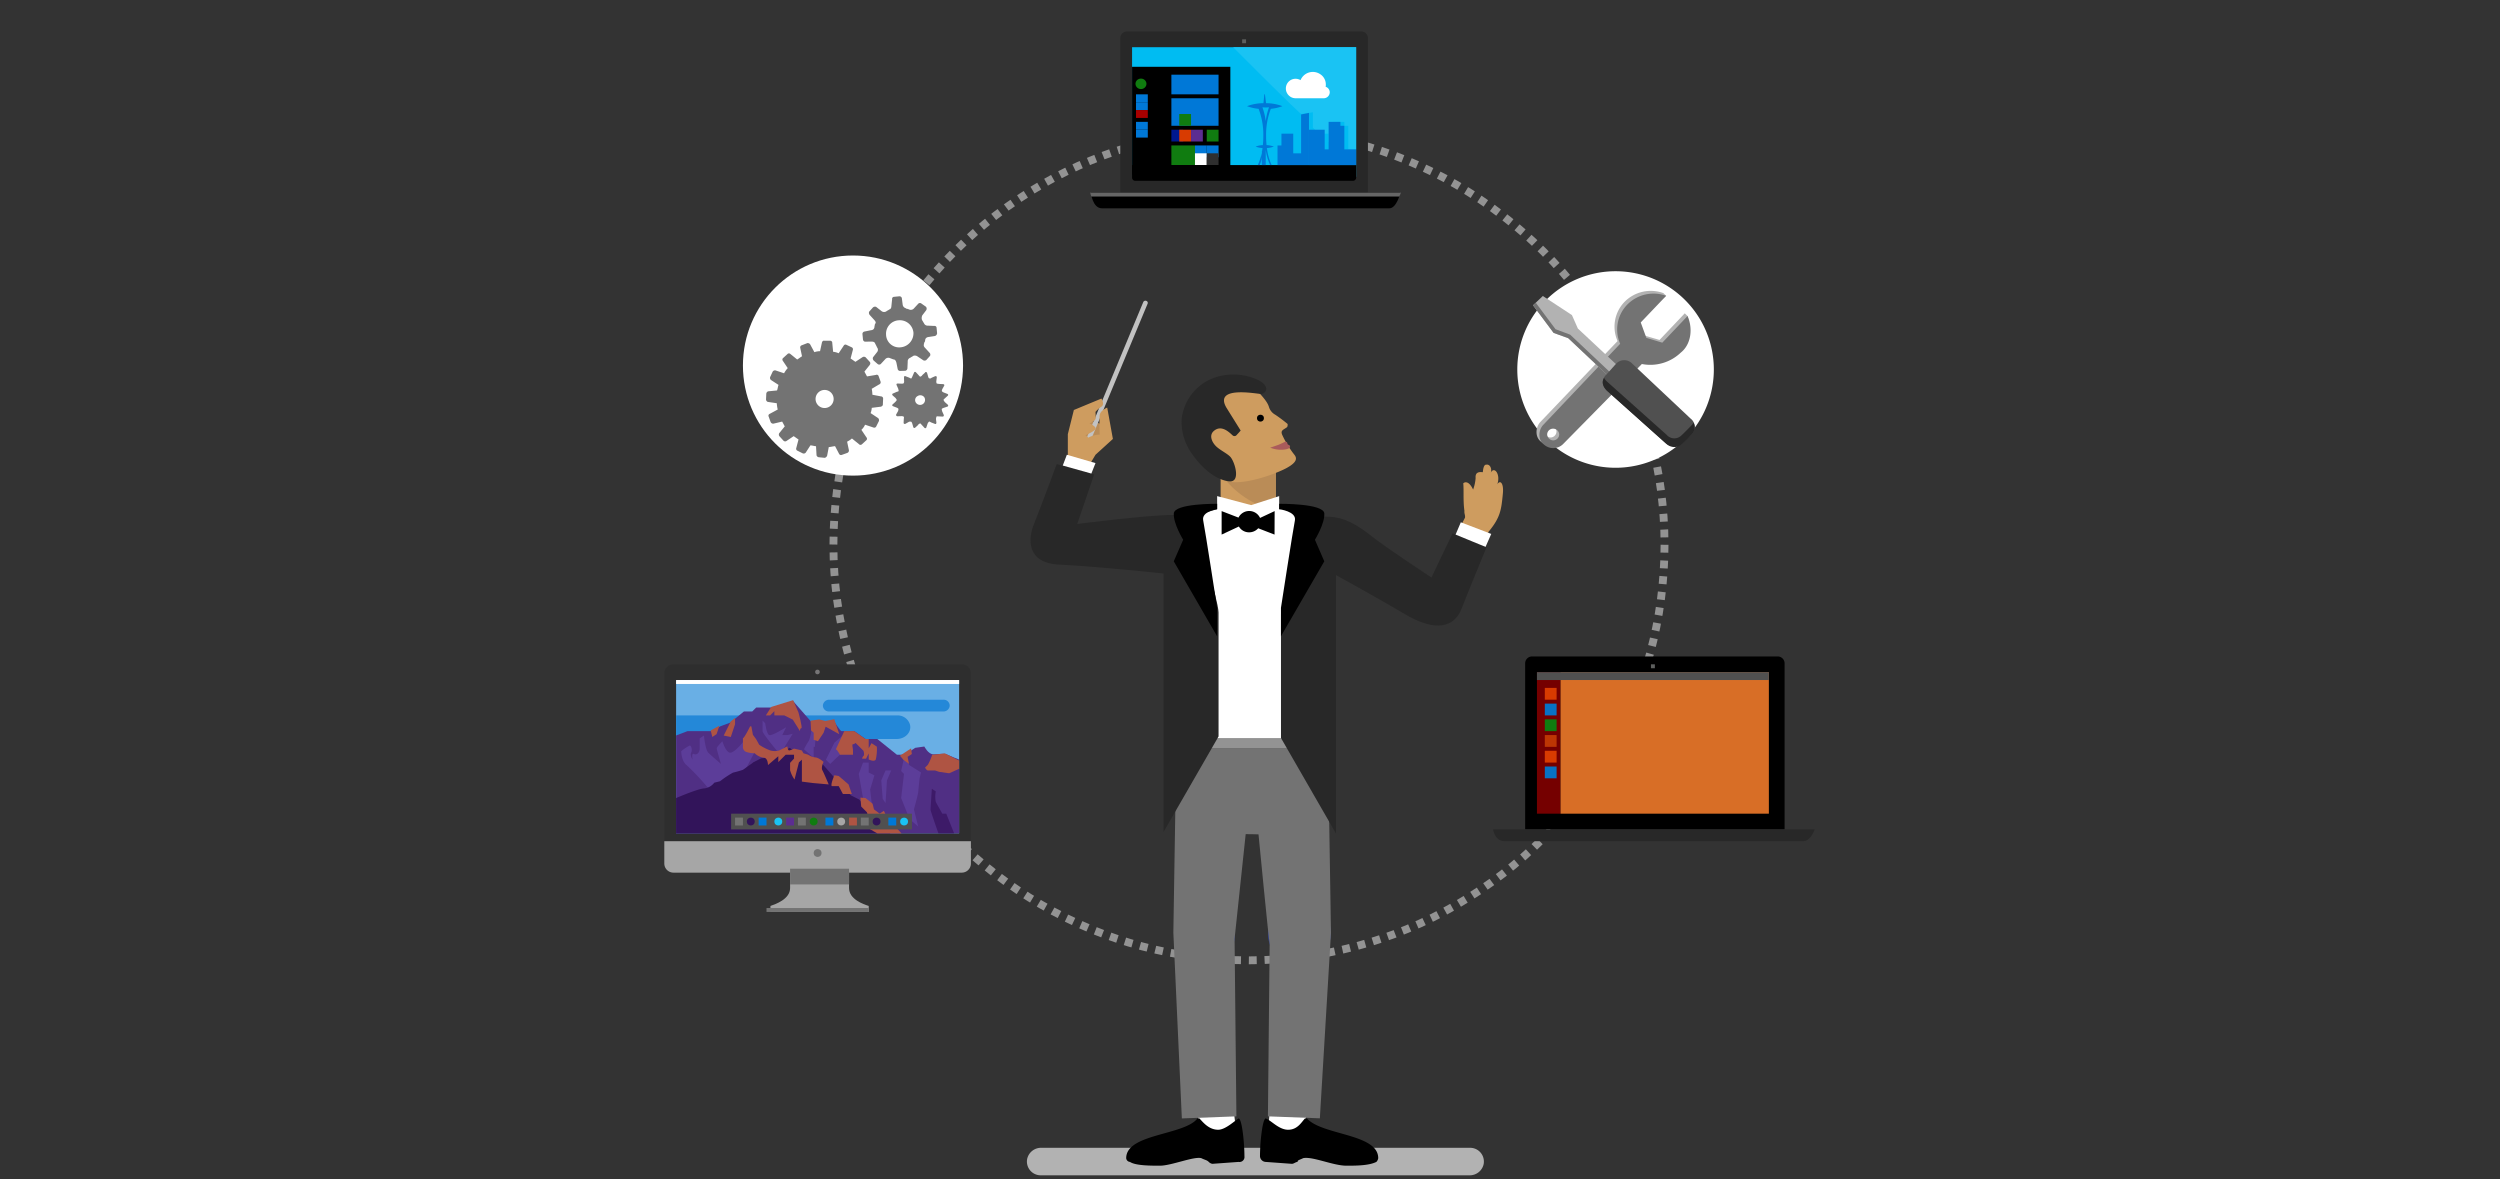 <svg xmlns="http://www.w3.org/2000/svg" xmlns:xlink="http://www.w3.org/1999/xlink" viewBox="0 0 636 300"><rect x="0" y="0" width="636" height="300" fill="#333333" stroke="none"/><defs><clipPath id="a"><rect x="172" y="173.023" width="72" height="39" fill="none"/></clipPath></defs><title>swimlane-tools-for-all-platforms</title><circle cx="317.741" cy="138.593" r="105.716" fill="none" stroke="#939393" stroke-miterlimit="10" stroke-width="2" stroke-dasharray="2.001 2.001"/><path d="M264.75,299H373.829a3.616,3.616,0,0,0,3.612-2.848A3.5,3.5,0,0,0,374,292H264.921a3.616,3.616,0,0,0-3.612,2.848A3.5,3.5,0,0,0,264.75,299Z" fill="#b2b2b2"/><polygon points="314.541 288.269 304.978 288.534 304.511 276.502 313.142 276.502 314.541 288.269" fill="#fff"/><polygon points="322.559 288.269 332.095 288.534 332.58 276.502 323.538 276.502 322.559 288.269" fill="#fff"/><path d="M321.983,295.592l6.684.485c.475,0,.96-.485,1.435-.485,0-.484.476-.484,1.436-.96,2.386-.484,7.634,1.92,10.971,1.92,2.386,0,5.724,0,7.634-.96a1.7,1.7,0,0,0,.476-.96c0-6.263-14.318-5.778-18.14-10.112H332c-.914.969-1.911,2.889-4.3,2.889s-4.3-2.4-5.733-2.889c-.914.485-1.426,6.739-1.426,9.628A1.526,1.526,0,0,0,321.983,295.592Z"/><path d="M315.108,295.592l-6.684.485a1.66,1.66,0,0,1-.914-.485c-.475-.484-.96-.484-1.911-.96-1.911-.484-7.634,1.92-10.5,1.92-2.386,0-6.208,0-7.634-.96a1.042,1.042,0,0,1-.96-.96c0-6.263,14.8-5.778,18.148-10.112h.476c.914.969,2.386,2.889,4.772,2.889,1.911,0,4.3-2.4,5.248-2.889.915.485,1.436,6.739,1.436,9.628a1.27,1.27,0,0,1-1.064,1.448A1.241,1.241,0,0,1,315.108,295.592Z"/><path d="M298.943,236.9c-.448,5.01,2.67,9.024,7.132,9.024,4,.5,8.018-3.008,8.018-8.027a8.475,8.475,0,0,0-7.131-9.015C302.957,228.383,298.943,232.388,298.943,236.9Z" fill="#2d3d87"/><path d="M314.093,237.9a8.475,8.475,0,0,0-7.131-9.015c-4-.5-8.019,3.5-8.019,8.018-.448,5.01,2.67,9.024,7.132,9.024C310.079,246.431,314.093,242.92,314.093,237.9Z" fill="#2d3d87"/><path d="M338.6,236.9c0,5.01-3.209,9.024-7.79,9.024-4.123.5-7.79-3.008-8.228-8.027,0-4.508,3.209-8.521,7.314-9.015C334.472,228.383,338.139,232.388,338.6,236.9Z" fill="#2d3d87"/><path d="M322.559,237.9c0-4.508,3.209-8.521,7.315-9.015,4.571-.5,8.228,3.5,8.7,8.018,0,5.01-3.21,9.024-7.79,9.024C326.683,246.431,323.016,242.92,322.559,237.9Z" fill="#2d3d87"/><path d="M324.562,129.759V120.1H310.527v9.655c0,2.194,2.076,4.379,7.315,4.379C322.486,134.138,324.562,131.953,324.562,129.759Z" fill="#ce9c5f"/><path d="M310.527,120.607c3.877,5.01,7.744,7.515,14.035,9.527V119.6l-14.035-1.5Z" fill="#ba8c57"/><path d="M337.855,190.312h-38.6l-.75,46.748v.31h0l2.158,47.159,13.879-.53-.466-45.157c0-.155,2.825-26.633,2.825-26.633.292,0,2.487,0,3.264.055,0,0,2.6,26.972,2.834,27.758L322.559,284l13.212.5L338.6,237.37Z" fill="#737373"/><path d="M317.311,137.768c6.6,0,11.036-3.813,11.036-8.512h-3.785v.5c0,2.194-2.076,4.379-6.757,4.379-5.2,0-7.314-2.185-7.314-4.379v-.5H306.23C306.267,133.955,310.71,137.768,317.311,137.768Z" fill="none"/><polygon points="337.919 190.312 337.855 187.743 299.254 187.743 299.199 190.312 337.919 190.312" fill="#939393"/><path d="M372.548,129.986c-.073.659.229,1.024.156,1.692l-2.7,5.22,7.122,2.332,1.536-3.923c3.063-3.657,3.264-5.659,3.657-9.627.284-2.642-.6-3.739-1.408-2.487.914-2.569-.832-4.763-1.7-2.852.429-.915-.092-2.341-1.116-2.122-.658-.064-.8,1.253-.868,1.911-.659-.064-1.984-.21-1.829,1.481a10.507,10.507,0,0,1-.64,2.935c-.823-1.755-1.774-2.194-2.505-1.6C372.439,124.628,372.174,127.271,372.548,129.986Z" fill="#ce9c5f"/><polygon points="369.25 138.458 371.636 132.872 379.376 135.832 376.542 142.25 369.25 138.458" fill="#fff"/><polygon points="276.135 106.648 280.615 108.02 280.615 112.564 275.577 117.346 272.999 116.834 273.813 108.331 276.135 106.648" fill="#ba8c57"/><path d="M309.64,129.539v-3.328L318.3,128.5l7.122-2.286v3.328s5.01-.813,5.97.915,2.2,57.307,2.2,57.307H299.2l3.913-56.338Z" fill="#fff"/><path d="M332.406,131.441H337.5c4.169,0,7.488,1.829,11.364,4.91s15.3,10.56,15.3,10.56l5.367-11.228,8.64,3.548s-5.056,12.242-6.253,15.4c-2.387,6.281-8.494,5.184-14.455,1.637s-17.582-9.966-17.582-9.966v65.756l-14-24.311V156.264C325.878,153.256,332.406,131.441,332.406,131.441Z" fill="#282828"/><path d="M325.421,128.168s11.328-.137,11.483,2.459-2.386,6.684-2.386,6.684L336.9,142.8l-11.026,19.063v-7.232s3.072-19.913,3.548-22.226-4-2.862-4-2.862Z"/><path d="M303.475,131h-5.09c-6.47,0-24.335,2.3-24.335,2.3l4.3-12.608-9.523-2.624s-4.349,11.721-5.8,15.278-2.066,9.938,6.534,10.3S296,145.9,296,145.9v65.756l14-24.311V155.823C310,152.815,303.475,131,303.475,131Z" fill="#282828"/><path d="M309.64,128.168s-10.88-.137-11.026,2.459S301,137.311,301,137.311l-2.395,5.485,11.035,19.091v-7.26s-3.072-19.913-3.547-22.226,3.547-2.862,3.547-2.862Z"/><path d="M324.269,130.024l-3.712,1.737a3.045,3.045,0,0,0-5.486-.082l-4.288-1.655V136l4.389-2.057a2.969,2.969,0,0,0,2.615,1.481,3.072,3.072,0,0,0,2.3-1.033L324.242,136Z"/><path d="M274.837,117.346a.623.623,0,0,1-.211,0,.531.531,0,0,1-.363-.656.338.338,0,0,1,.016-.048l16.567-39.79a.6.6,0,0,1,.768-.311.538.538,0,0,1,.357.674l-.01.03-16.567,39.79A.594.594,0,0,1,274.837,117.346Z" fill="#c2c2c2"/><path d="M271.655,118.8v-8.347l1.536-6.153,7.012-2.908s.915,1.454,0,2.066a7.248,7.248,0,0,0-1.508,1.326s.055.85.055,1.582-1.591,1.335-1.591,1.335,1.874.841,1.536,1.453-2.56,1.573-2.56,1.573,1.024.64.914,1.225-1.591.869-1.591.869l-1.06,6.007Z" fill="#ce9c5f"/><path d="M276.373,119.576l2.322-3.885,4.425-4.023-1.445-7.982s-1.828.713-1.929,2.039,0,4.855,0,4.855-5.074-.256-6.747,6.254A18.959,18.959,0,0,1,276.373,119.576Z" fill="#ce9c5f"/><polygon points="277.643 120.472 278.695 117.812 271.408 115.691 270.366 118.434 277.643 120.472" fill="#fff"/><path d="M319.478,98.975c.841,1.042,2.88,2.925,3.346,4.571a3.376,3.376,0,0,0,1.628,1.975,38.113,38.113,0,0,1,3.118,2.34c.045.613-.1.814-.3.915-.823.612-1.628.713-1.006,2a24.978,24.978,0,0,0,3.026,4.91c.64.8.842,1.828-1.938,3.355s-11.282,4.645-15.351,3.319c-3.209-1.051-9.947-11.209-7.131-17.225S317.147,96.131,319.478,98.975Z" fill="#ce9c5f"/><path d="M320.84,100.227c1.7-.3,2.058-2.267-1-3.657a14.811,14.811,0,0,0-10.734-.539,12.58,12.58,0,0,0-8.228,9.069c-.741,2.844-.1,7.022,2.569,10.67,2.121,2.9,5.266,6.071,9.051,6.674,3.2.512,1.774-4.571.613-6.089-.659-.841-2.387-1.636-3.529-2.624s-2.14-2.88-.814-4.068c1.947-1.728,3.959.338,4.763,1.051a.7.7,0,0,0,.982.051.734.734,0,0,0,.088-.1c.594-.621,1.024-1.133,1.024-1.133l-3.657-5.87C308.754,98.015,319.771,100.227,320.84,100.227Z" fill="#282828"/><circle cx="320.658" cy="106.38" r="0.878"/><path d="M323.135,113.887s1.9-.631,2.277-.8c.759-.32,1.5-.695,1.5-.695s.494-.082.585.32a3.219,3.219,0,0,1,.064.4s.641,0,.631.557-1.481.8-2.743.741A7.774,7.774,0,0,1,323.135,113.887Z" fill="#aa5b5b"/><path d="M454,211V168.756A1.756,1.756,0,0,0,452.244,167H389.756A1.756,1.756,0,0,0,388,168.756V211Z"/><rect x="391" y="171" width="6" height="36" fill="#750000"/><rect x="397" y="171" width="53" height="36" fill="#d86e26"/><path d="M458.718,214H382.779c-2.532,0-2.945-3-2.945-3h81.828S460.681,214,458.718,214Z" fill="#282828"/><rect x="420" y="169" width="1" height="1" fill="#5d5f5e"/><rect x="391" y="171" width="59" height="2" fill="#505050"/><rect x="393" y="175" width="3" height="3" fill="#d83b01"/><rect x="393" y="179" width="3" height="3" fill="#0872c4"/><rect x="393" y="183" width="3" height="3" fill="#107c10"/><rect x="393" y="187" width="3" height="3" fill="#bd3604"/><rect x="393" y="191" width="3" height="3" fill="#d83b01"/><rect x="393" y="195" width="3" height="3" fill="#0872c4"/><path d="M348,51V9.7A1.7,1.7,0,0,0,346.3,8H286.7A1.7,1.7,0,0,0,285,9.7V51Z" fill="#282828"/><path d="M353.441,53H280.349c-2.437,0-2.834-4-2.834-4h78.76S355.33,53,353.441,53Z"/><rect x="316" y="10" width="1" height="1" fill="#5d5f5e"/><path d="M288,44.147a.877.877,0,0,0,.847.853h56.137a.016.016,0,0,0,.016-.016V12.016a.016.016,0,0,0-.016-.016H288.067a.067.067,0,0,0-.067.067V44" fill="#00bcf2" fill-rule="evenodd"/><path d="M323.68,37Zm-.365.2" fill="#0078d7" fill-rule="evenodd"/><path d="M288.806,45H313V17H288V44.194A.806.806,0,0,0,288.806,45Z"/><ellipse cx="290.262" cy="21.325" rx="1.395" ry="1.335" fill="#107c10"/><rect x="298" y="25" width="12" height="7" fill="#0078d7"/><rect x="298" y="37" width="6" height="5" fill="#107c10"/><rect x="304" y="37" width="3" height="3" fill="#0078d7"/><rect x="307" y="37" width="3" height="3" fill="#0078d7"/><rect x="304" y="39" width="3" height="3" fill="#fff"/><rect x="307" y="39" width="3" height="3" fill="#2f2f2f"/><rect x="298" y="33" width="3" height="3" fill="#00188f"/><rect x="300" y="33" width="3" height="3" fill="#d83b01"/><rect x="303" y="33" width="3" height="3" fill="#5c2d91"/><rect x="307" y="33" width="3" height="3" fill="#107c10"/><rect x="298" y="19" width="12" height="5" fill="#0078d7"/><path d="M345,42H288v3.189a.811.811,0,0,0,.811.811H344.2a.8.8,0,0,0,.8-.8V42" fill-rule="evenodd"/><rect x="289" y="24" width="3" height="2" fill="#0078d7"/><rect x="289" y="26" width="3" height="2" fill="#0078d7"/><rect x="289" y="28" width="3" height="2" fill="#a80000"/><rect x="289" y="31" width="3" height="2" fill="#0078d7"/><rect x="289" y="33" width="3" height="2" fill="#0078d7"/><path d="M345,12H313.692C329.537,27.908,331,29,331,29c1.577-.254,3-.437,3-.437v3.911L335.526,34H338v2.061l1,.7V32h0V31h3v1h1v6h2" fill="#1ac3f3" fill-rule="evenodd"/><path d="M337.237,22.074a1.663,1.663,0,0,0,.05-.528,3.087,3.087,0,0,0-1.465-2.7,3.375,3.375,0,0,0-4.962,1.539,2.587,2.587,0,0,0-1.245-.347,2.461,2.461,0,0,0-2.491,2.479A2.493,2.493,0,0,0,329.615,25h7.173a1.539,1.539,0,0,0,1.5-1.537A1.49,1.49,0,0,0,337.237,22.074Z" fill="#fff" fill-rule="evenodd"/><polygon points="333 28.717 333 42 325 42 325 37 326 37 326 34 329 34 329 36 329 36 329 39 331 39 331 29.126 333 28.717" fill="#0078d7" fill-rule="evenodd"/><polygon points="345 38 345 42 333 42 333 33 337 33 337 38 338 38 338 33 338 32 338 31 341 31 341 32 342 32 342 38 345 38" fill="#0078d7" fill-rule="evenodd"/><path d="M356.01,50a9.4,9.4,0,0,1,.43-1H277.349c0-.124.061.382.279,1Z" fill="#666"/><path d="M322.211,36.914c-.074-.74-.115-1.513-.115-2.307a18.352,18.352,0,0,1,1.2-6.922,10.91,10.91,0,0,0,2.946-.68,12.091,12.091,0,0,0-4.161-.756L321.8,24h-.154l-.225,2.249a12.086,12.086,0,0,0-4.178.756,10.956,10.956,0,0,0,2.946.681,18.343,18.343,0,0,1,1.2,6.921,22.929,22.929,0,0,1-.115,2.307,5.933,5.933,0,0,0-1.847.377,5.874,5.874,0,0,0,1.759.371A14.143,14.143,0,0,1,319.969,42h.513A7.387,7.387,0,0,0,321,38.267V42h1V38.134A13.728,13.728,0,0,0,323.118,42h.4a14.115,14.115,0,0,1-1.216-4.338,5.881,5.881,0,0,0,1.759-.371A5.933,5.933,0,0,0,322.211,36.914ZM322,30.8V27.337c.283,0,.562-.018.834-.04A16.82,16.82,0,0,0,322,30.8Zm-.834-3.5c.272.022.551.035.834.04V30.8A16.756,16.756,0,0,0,321.166,27.3Z" fill="#0078d7" fill-rule="evenodd"/><rect x="300" y="29" width="3" height="3" fill="#107c10"/><path d="M216,225.925V221H201v4.925c0,2.843-3.749,4.106-5,4.547L195.992,232H221v-1.528C219.624,230.031,216,228.768,216,225.925Z" fill="#a6a6a6"/><path d="M247,215V171.325A2.325,2.325,0,0,0,244.675,169h-73.35A2.325,2.325,0,0,0,169,171.325V215Z" fill="#2e2e2e"/><circle cx="207.962" cy="170.948" r="0.592" fill="#767576"/><path d="M169,214v5.676A2.325,2.325,0,0,0,171.324,222h73.352A2.325,2.325,0,0,0,247,219.676V214Z" fill="#a6a6a6"/><rect x="195" y="231" width="26" height="1" fill="#737373"/><path d="M216,225v-4H201v4Z" fill="#737373"/><circle cx="208" cy="217" r="1" fill="#737373"/><g clip-path="url(#a)"><rect x="172" y="173" width="72" height="39" fill="#69afe5"/><path d="M228.112,188l-56.1.031c-.024-1.57-.008-3.615-.008-6.031h56.285a3.242,3.242,0,0,1,3.238,2.462C231.9,186.356,230.229,188,228.112,188Z" fill="#2488d8"/><path d="M241.6,179.605a1.6,1.6,0,0,1-1.634,1.4H210.923a1.528,1.528,0,0,1-1.578-1.6,1.6,1.6,0,0,1,1.634-1.4h29.037A1.528,1.528,0,0,1,241.6,179.605Z" fill="#2488d8"/><path d="M172,187.1l2.9-1.1h6.224l2.188-1.25,2.5-.937L189.249,181h2.115l1.01-1h4.041l5.333-1.667,4.667,5.334s2.333-.334,2.666,0,3-.334,3-.334,1.667,2.667,2,2.667h3.275l2.847,2h2.985l4.984,4h1.994l2.658-1.755,2.325-.332s1,1.993,2.326,1.993,2.658-.332,3.323,0,3.2,1.329,3.2,1.329V212H172Z" fill="#502f84"/><path d="M180.167,200.492a64.9,64.9,0,0,0-5.418-5.779c-1.445-1.084-1.445-3.613-1.445-3.613a11.245,11.245,0,0,1,2.167-1.444c.362,0,.723,1.083.362,1.806s.361,1.806.361,1.806-.361-1.806.361-1.445,1.445-.361,1.445-1.445v-2.529l1.084-.722s.361,3.612,1.083,4.335,3.251,2.889,3.251,2.889-1.083-3.612-1.083-3.973,1.444-1.806,1.444-1.806.723,2.528,1.807,2.89,3.612-2.89,3.612-2.89l2.889,2.528-4.334,8.308Z" fill="#5c3d99"/><path d="M197.667,191S194,186.667,194,186v-2.667l.667.667s.333,2.667,1,3S200,185,200,185l-1,2h1.333l1.334-.333L199,191Z" fill="#5c3d99"/><path d="M206.385,186a9.51,9.51,0,0,1-.616,2.462,17.7,17.7,0,0,0-1.231,2.153L207,192.769V190h.308l.307-4Z" fill="#5c3d99"/><path d="M214.264,187.217l-1.986,1.716-2.168,4.335,1.084,1.083s2.89-2.889,3.251-2.889S214.264,187.217,214.264,187.217Z" fill="#5c3d99"/><polygon points="219.555 203.03 218.471 196.89 219.555 194 221 194 221 196.529 222.445 197.251 221.361 200.863 222.084 207.004 219.555 203.03" fill="#5c3d99"/><polygon points="224.559 203.224 224.198 198.529 225.281 196 226.726 196 225.643 198.529 225.281 204.308 224.559 203.224" fill="#5c3d99"/><path d="M231.422,194.713l2.89,1.806-.361,1.444s-.362,3.251-.362,3.613-1.083,4.334-1.083,4.334l1.083,4.335-2.167-1.806-2.167-5.418.722-6.141-.722-.723.722-3.251Z" fill="#5c3d99"/><path d="M238.73,212s-2-5.667-2-6,.333-5.333.333-5.333l1,.666a6.936,6.936,0,0,0,0,2.667c.334.667,1.667,3,1.667,3h1l2,5Z" fill="#3d1a68"/><path d="M228.678,214.365l-10.115-10.978-2.075-1.037-4.494-4.841-2.766-3.149-6.569-2.728-1.729-1.383-4.84,2.42-2.474.25L191.507,194h.073l-2.558,1.827a23.248,23.248,0,0,1-2.558.731,25.662,25.662,0,0,0-3.288,2.192l-1.462.365a3.738,3.738,0,0,1-2.557,1.462c-1.462,0-7.2,2.465-7.2,2.465L172,213h30.081Z" fill="#32145a"/><polygon points="180.799 185.825 181.213 187.488 182.297 186.766 183.019 184.599 180.799 185.825" fill="#af5443"/><polygon points="185.916 183.515 184.11 187.127 185.916 187.488 187 184.237 187 182.628 185.916 183.515" fill="#af5443"/><path d="M196.209,179.84,194.833,182h1.083L197,180.916V182h2.529l2.167,1.084,1.806,2.889s0-.722.361-.722-.722-3.973-.722-3.973l-1.367-3.163Z" fill="#af5443"/><path d="M189,187.782c.357,0,1.828-2.991,1.828-2.991l.315-.009.4,2.163.8,1.082.8,1.442a13.306,13.306,0,0,0,2.812,1.442,4.119,4.119,0,0,0,2.277,0l2.076-1.038s.067,1.039.469,1.039a3.667,3.667,0,0,0,1.205-.47l2.009.47.4.721,1.205.361a4.052,4.052,0,0,0,1.808.691c.8,0,2.11,1.138,2.11,1.138s-.7,1.416-.3,2.137,1.607,3.6,1.607,3.6l-4.018-.36L204,198.843v-5.581l-.75.673-1.125,4.374A7.646,7.646,0,0,1,201,195.954v-1.885l1-1.084V192h-2.125L198,193.879v-1.5l-2.625,2.254s0-1.879-1.125-1.879a3.926,3.926,0,0,1-2.25-1.127,6.6,6.6,0,0,1-2.25-.375,1.336,1.336,0,0,1-.75-1.128Z" fill="#af5443"/><path d="M214.781,186l-2.117,4.588.353.353.705,1.059H217v-1c0-.667-.333-1.667,0-1.667a1.167,1.167,0,0,0,.667-.333l2,2s.333,1,0,1.333a1.033,1.033,0,0,0-.334.667h1l.667-1.333v1.544s1.446.712,1.8,0a11.787,11.787,0,0,0,.274-3.258l-1.356-.9-.72,1.314V188h-.843l-2.848-2Z" fill="#af5443"/><polygon points="228.948 192.241 229.804 193.268 231.249 194.351 230.888 192.545 231.972 191.823 231.782 190.384 228.948 192.241" fill="#af5443"/><path d="M237.137,192.027a13.122,13.122,0,0,1-1.084,2.528l-.722.723s.361.722.722.722h1.806l1.084.361,2.528.361L244,195.579v-2.108l-3.612-1.806Z" fill="#af5443"/><path d="M212.272,197.219s-1.034,2.332-.678,2.781h1.78l1.068,2h2.267l-.843-2.449-2.492-2.136Z" fill="#af5443"/><path d="M218.889,202.916l.2,2.268,1.445,1.445a8.206,8.206,0,0,1,.361,1.445c0,.361.723,1.084.362,1.445a5.216,5.216,0,0,1-1.084.722s4.7,2.89,5.418,2.89,5.418.722,5.418.722L227.4,209.88l-1.445-1.084-1.083-2.528-1.084.722-1.445-1.083-.361-1.445-1.806-1.445Z" fill="#af5443"/><polygon points="213.502 186.766 212.251 182.959 209.972 183.415 208.408 183.024 206.209 183.337 206.335 185.838 207 186.405 207 188.211 208.084 188.572 209.529 186.405 210.038 184.876 213.502 186.766" fill="#af5443"/></g><rect x="172" y="173" width="72" height="1" fill="#fff"/><rect x="186" y="207" width="46" height="4" fill="#505050"/><rect x="193" y="208" width="2" height="2" fill="#0078d7"/><rect x="200" y="208" width="2" height="2" fill="#5c2d91"/><rect x="203" y="208" width="2" height="2" fill="#737373"/><circle cx="191" cy="209" r="1" fill="#32145a"/><circle cx="198" cy="209" r="1" fill="#1ac3f3"/><circle cx="207" cy="209" r="1" fill="#107c10"/><rect x="210" y="208" width="2" height="2" fill="#0078d7"/><rect x="216" y="208" width="2" height="2" fill="#af5443"/><rect x="219" y="208" width="2" height="2" fill="#737373"/><rect x="187" y="208" width="2" height="2" fill="#737373"/><rect x="226" y="208" width="2" height="2" fill="#0078d7"/><circle cx="214" cy="209" r="1" fill="#a6a6a6"/><circle cx="223" cy="209" r="1" fill="#32145a"/><circle cx="230" cy="209" r="1" fill="#1ac3f3"/><circle cx="217" cy="93" r="28" fill="#fff"/><path d="M228.386,93.933a.631.631,0,0,0,.593.435l1.329-.041a.681.681,0,0,0,.542-.691l.075-1.629a.943.943,0,0,1,.658-.992c.213-.194.523-.282.737-.477a1.141,1.141,0,0,1,1.116.153l1.486.986a.773.773,0,0,0,.718-.07l.968-1.078a.706.706,0,0,0-.166-.825l-1.166-1.278a.83.83,0,0,1-.158-1.028l-.1-.106a1.1,1.1,0,0,0,.339-.7c.019-.409.241-.807.959-.876l1.543-.237a.808.808,0,0,0,.541-.69l-.137-1.436a.5.5,0,0,0-.593-.435l-1.63-.075a.972.972,0,0,1-.991-.657c-.194-.213-.282-.523-.476-.735a1.634,1.634,0,0,1,.055-1.223l.979-1.283a.737.737,0,0,0-.06-.922l-1.088-.763a.62.62,0,0,0-.815-.037L232.465,78.5a1.041,1.041,0,0,1-1.134.255,3.173,3.173,0,0,0-.806-.241l-.1-.107a1.072,1.072,0,0,1-.777-.851l-.225-1.747a.632.632,0,0,0-.593-.434l-1.437.139a.5.5,0,0,0-.435.592l-.182,1.728c-.027.611-.241.805-.551.894-.214.2-.524.282-.737.478a1.072,1.072,0,0,1-1.222-.056l-1.38-1.083a.794.794,0,0,0-.824.165l-.969,1.081a.9.9,0,0,0,.167.823l1.166,1.278c.389.426.477.737.157,1.028-.009.2-.126.506-.144.913-.117.3-.232.6-.95.671l-1.648.334a.636.636,0,0,0-.437.593l.139,1.435a.652.652,0,0,0,.486.533l1.737-.024c.611.028.805.241.893.551a8.963,8.963,0,0,1,.467.94.914.914,0,0,1,.05,1.126l-1.084,1.38a.791.791,0,0,0,.166.823l.982.861a.62.62,0,0,0,.815.038l1.182-1.274a1.035,1.035,0,0,1,1.134-.255l.9.347c.407.018.6.232.777.852l.332,1.649m4-9.313a3.585,3.585,0,0,1-3.234,3.733,3.33,3.33,0,0,1-3.731-3.232,3.425,3.425,0,0,1,3.128-3.635,3.468,3.468,0,0,1,3.837,3.134" fill="#737373"/><path d="M236.982,96.114a.512.512,0,0,1-.6.12c-.077.071-.21-.231-.274-.455l-.254-.9c-.134-.3-.429-.314-.512-.1l-.694.633a.789.789,0,0,1-.61.415l-.352-.385-.632-.693c-.211-.231-.436-.167-.52.05l-.412.942a2.159,2.159,0,0,1-.322.576,4.336,4.336,0,0,1-.5-.245l-.872-.335c-.287-.16-.442-.02-.455.275l.029.961a.713.713,0,0,1-.173.583,1.831,1.831,0,0,1-.52.05l-.884-.04c-.294-.013-.449.128-.315.429l.4.9c.064.225.121.6.121.6a1.786,1.786,0,0,1-.526.2l-.905.4c-.224.064-.308.281-.1.512l.709.623a3.66,3.66,0,0,1,.345.532,3.775,3.775,0,0,1-.392.5l-.694.633c-.154.14-.091.365.127.448l.871.335c.218.084.505.244.5.392a1.953,1.953,0,0,1-.1.512l-.483.864c-.083.218.057.372.275.456l.96-.031a1.446,1.446,0,0,1,.66.1.556.556,0,0,1,.05.519l-.047,1.031c-.014.295.2.379.428.315l.834-.479a.747.747,0,0,1,.667-.044c.077-.07.141.154.274.455l.254.9c.134.3.358.238.512.1l.694-.633a.792.792,0,0,1,.61-.416l.352.385.633.693c.21.231.434.168.518-.05l.343-1.019a1.539,1.539,0,0,1,.391-.5,4.264,4.264,0,0,1,.506.244l.87.335c.289.16.442.02.456-.275l-.106-.891a1.574,1.574,0,0,1,.181-.729s.3.012.59.026l.884.04c.294.013.379-.2.315-.429l-.4-.9c-.064-.225-.12-.6-.12-.6a1.123,1.123,0,0,1,.455-.275l.975-.325c.224-.063.308-.281.1-.512l-.709-.623a2.3,2.3,0,0,1-.345-.532c-.07-.077.161-.289.315-.43l.771-.7c.154-.141.091-.365-.127-.449l-.871-.334c-.217-.084-.576-.322-.5-.392-.07-.077.014-.295.1-.512l.483-.864c.083-.218-.057-.372-.352-.386l-.884-.04a4.018,4.018,0,0,1-.66-.1.954.954,0,0,1-.12-.595l.118-.955c.014-.294-.2-.378-.428-.315Zm-1.851,4.936A1.269,1.269,0,0,1,233,102.43a1.16,1.16,0,0,1,.445-1.677,1.258,1.258,0,0,1,1.686.3" fill="#737373"/><path d="M221.235,92.851a.6.6,0,0,0,.036-.792L220.212,90.9a.7.7,0,0,0-.791-.036l-1.8,1.189c-.384-.257-.845-.594-1.231-.85l.579-2.2a.541.541,0,0,0-.289-.648l-1.321-.616a.5.5,0,0,0-.724.206l-1.28,1.926a4.609,4.609,0,0,0-1.411-.38l-.215-2.233a.541.541,0,0,0-.53-.58l-1.508.011c-.234-.09-.483.138-.573.371l-.5,2.28a4.652,4.652,0,0,0-1.441.252l-1.1-2.034a.8.8,0,0,0-.7-.27l-1.456.569a.539.539,0,0,0-.345.62l.456,2.164c-.408.22-.822.6-1.229.818l-1.76-1.429a.513.513,0,0,0-.717.047l-1.077.983a.513.513,0,0,0-.112.71l1.263,1.883a6.468,6.468,0,0,0-.935,1.307l-2.188-.733a.692.692,0,0,0-.732.363l-.617,1.323a.685.685,0,0,0,.281.806l1.851,1.2c-.18.468-.2.944-.383,1.412l-2.233.217a.692.692,0,0,0-.5.612l-.066,1.426a.693.693,0,0,0,.447.656l2.287.341a9.252,9.252,0,0,0,.243,1.6l-2.035,1.1a.5.5,0,0,0-.271.7l.493,1.372a.742.742,0,0,0,.694.428l2.249-.534q.328.61.658,1.221l-1.431,1.762a.742.742,0,0,0,.046.716l1.059,1.16a.6.6,0,0,0,.709.111l1.885-1.265c.384.257.846.595,1.231.85l-.578,2.2a.539.539,0,0,0,.288.649l1.4.7a.679.679,0,0,0,.724-.206l1.2-1.851c.476.021.944.2,1.42.223l.131,2.308a.691.691,0,0,0,.612.5l1.5.147a.957.957,0,0,0,.58-.529l.419-2.2c.558-.054,1.041-.191,1.6-.245l1.022,1.951a.544.544,0,0,0,.7.27l1.372-.493a.645.645,0,0,0,.43-.7l-.456-2.164a5.7,5.7,0,0,0,1.228-.818l1.761,1.43a.531.531,0,0,0,.792.036l1.078-.984a.531.531,0,0,0,.036-.792l-1.264-1.884a3.946,3.946,0,0,0,.934-1.307l2.19.734a.539.539,0,0,0,.648-.287l.7-1.4a.8.8,0,0,0-.205-.724l-1.927-1.278a4.044,4.044,0,0,0,.3-1.336l2.316-.293c.241-.068.49-.3.5-.454l.073-1.584a.542.542,0,0,0-.529-.58l-2.2-.417a8.648,8.648,0,0,0-.168-1.517l1.876-1.106a.578.578,0,0,0,.354-.777l-.492-1.372a.5.5,0,0,0-.7-.27l-2.241.376q-.328-.612-.659-1.221l1.349-1.688m-9.776,7.1a2.3,2.3,0,1,1-3.4,3.1,2.3,2.3,0,1,1,3.4-3.1" fill="#737373"/><path d="M411,119a25,25,0,1,0-25-25A25,25,0,0,0,411,119Z" fill="#fff"/><path d="M394.459,111.3a1.51,1.51,0,1,1,1.513-1.51A1.535,1.535,0,0,1,394.459,111.3Zm34.849-30.9-.7-.693-6.421,6.775-4.05-1.184-1.472-3.918,7.2-6.122-.7-.694a9.376,9.376,0,0,0-9.939,2.285,9.067,9.067,0,0,0-1.718,9.919l-19.633,20.571c-1.268,1.347-1.432,3.878.2,5.062a3.537,3.537,0,0,0,4.827-.164L417,91.954a11.348,11.348,0,0,0,9.939-2.939C429.471,86.933,430.371,83.913,429.308,80.4Z" fill="#b2b2b2"/><path d="M395.154,112.035a1.571,1.571,0,0,1-1.554-1.51,1.484,1.484,0,0,1,1.554-1.469,1.527,1.527,0,0,1,1.513,1.469A1.563,1.563,0,0,1,395.154,112.035ZM429.307,80.4l-6.421,6.776-4.05-1.224-1.431-3.919,6.462-6.775a9.376,9.376,0,0,0-9.939,2.285,9.079,9.079,0,0,0-1.759,9.919l-19.551,20.612c-1.268,1.306-1.432,3.837.164,5.02a3.543,3.543,0,0,0,4.867-.122l20.042-20.367a11.207,11.207,0,0,0,9.9-2.9C430.207,87.627,430.739,83.627,429.307,80.4Z" fill="#737373"/><path d="M409.224,95.709l-10.266-9.674-3.722-1.347L390,77.668l2.5-2.368,7.4,4.858,1.514,3.428,10.1,9.429C411.474,93.056,409.224,95.709,409.224,95.709Z" fill="#b2b2b2"/><path d="M409.715,94.811l-10.267-9.674-3.722-1.388L390.7,77.015l-.695.653,5.236,7.02,3.722,1.347,10.266,9.674,2.25-2.694-.123-.163C411.351,92.892,409.715,94.811,409.715,94.811Z" fill="#737373"/><path d="M427.712,113.137a3.658,3.658,0,0,1-4.008-.449L408.856,99.382c-1.677-1.592-1.268-3.1-.122-4.163l2.372-2.653a2.821,2.821,0,0,1,3.845-.327l15.134,14.245a2.673,2.673,0,0,1,.122,4.163Z" fill="#505050"/><path d="M430.207,108.321s-1.963,2.041-2.5,2.49a2.568,2.568,0,0,1-3.722-.2L408.856,97.1a3.581,3.581,0,0,1-.777-.979c-.573.939-.491,2.122.777,3.347l15.134,13.51a3.021,3.021,0,0,0,3.722.2,28.732,28.732,0,0,0,2.5-2.49,2.564,2.564,0,0,0,.614-3.183A2.862,2.862,0,0,1,430.207,108.321Z" fill="#282828"/></svg>